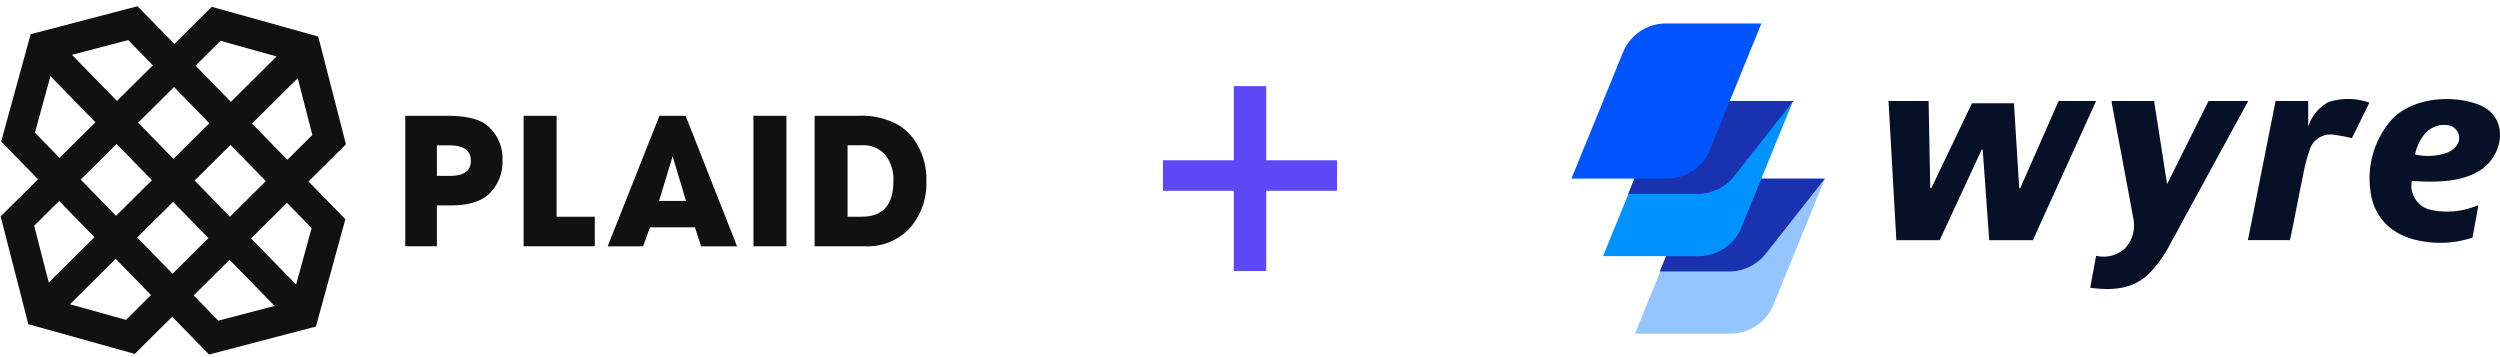 <svg xmlns="http://www.w3.org/2000/svg" xmlns:xlink="http://www.w3.org/1999/xlink" width="350" height="50" viewBox="0 0 350 50">
  <defs>
    <clipPath id="clip-path">
      <rect id="Rectangle_3326" data-name="Rectangle 3326" width="130" height="50" transform="translate(98.885 448)" fill="#fff" stroke="#707070" stroke-width="1"/>
    </clipPath>
    <clipPath id="clip-path-2">
      <rect id="Rectangle_3329" data-name="Rectangle 3329" width="130" height="50" transform="translate(240 97)" fill="#fff" stroke="#707070" stroke-width="1"/>
    </clipPath>
  </defs>
  <g id="plaidwyre" transform="translate(-20 -97)">
    <g id="Mask_Group_1573" data-name="Mask Group 1573" transform="translate(-78.885 -351)" clip-path="url(#clip-path)">
      <g id="Plaid_logo" transform="translate(98.97 448.872)">
        <path id="Path_62876" data-name="Path 62876" d="M101.1,25.668Q99.471,24.3,95.534,24.3H89.613V42.568H94.04V36.842h1.983q3.61,0,5.3-1.588a6.19,6.19,0,0,0,1.9-4.738,6,6,0,0,0-2.119-4.849m-5.188,7.041H94.04V28.433h1.683q3.07,0,3.07,2.151,0,2.123-2.88,2.124M110.8,24.3H106.18V42.567h9.967V38.432H110.8Zm14.4,0-7.252,18.269h4.97l.95-2.656h6.3l.869,2.656h5.026l-7.2-18.269Zm-.055,11.915,1.9-6.245,1.872,6.245h-3.775Z" transform="translate(-32.96 -8.959)" fill="#111" fill-rule="evenodd"/>
        <path id="Path_62877" data-name="Path 62877" d="M105.4,33.608h4.617V15.338H105.4Zm22.543-14.845a7.582,7.582,0,0,0-2.2-2.109,10.648,10.648,0,0,0-5.7-1.315h-6.083V33.608h7.116a8.039,8.039,0,0,0,6.192-2.519A9.439,9.439,0,0,0,129.6,24.4a9.486,9.486,0,0,0-1.656-5.642m-7.387,10.709h-1.982v-10h2.01a4.074,4.074,0,0,1,3.259,1.322,5.555,5.555,0,0,1,1.142,3.746q0,4.93-4.428,4.93M19.17,0,4.207,3.913.083,18.938l5.157,5.287L0,29.425,3.881,44.516l14.9,4.157,5.242-5.2,5.157,5.286,14.963-3.913,4.123-15.026-5.156-5.285,5.241-5.2L44.467,4.242,29.567.085l-5.24,5.2ZM9.988,6.8,17.87,4.741l3.447,3.533L16.29,13.261Zm17.3,1.518,3.5-3.475,7.848,2.19-6.4,6.354ZM4.806,17.7,6.977,9.791l6.3,6.458L8.251,21.237,4.806,17.7ZM35.2,16.428l6.4-6.356,2.043,7.949-3.5,3.476L35.2,16.428ZM19.252,16.3l5.027-4.987,4.944,5.07L24.2,21.367Zm-8.037,7.975,5.026-4.987,4.947,5.07L16.16,29.342l-4.945-5.07Zm15.946.13,5.026-4.987,4.945,5.07-5.027,4.987L27.161,24.4ZM4.7,30.737,8.2,27.26l4.944,5.071-6.4,6.353L4.7,30.737Zm14.422,1.641,5.027-4.987,4.945,5.07-5.026,4.987-4.946-5.07Zm15.945.131,5.027-4.987,3.447,3.532-2.17,7.914-6.3-6.458ZM9.707,41.722l6.4-6.356,4.947,5.07-3.5,3.477L9.707,41.721Zm17.324-1.239L32.057,35.5l6.3,6.459-7.881,2.061Z" fill="#111" fill-rule="evenodd"/>
      </g>
    </g>
    <g id="Mask_Group_1575" data-name="Mask Group 1575" clip-path="url(#clip-path-2)">
      <g id="WyreLogo" transform="translate(240 100.284)">
        <g id="WyreLogoColor">
          <g id="Shape">
            <path id="Path_62881" data-name="Path 62881" d="M-44.162-77.968c3.969.547,6.433-.182,8.3-2.053a16.569,16.569,0,0,0,2.874-4.015c3.194-5.885,10.949-20.074,10.949-20.074H-27.6L-33.4-92.476-35.22-104.11h-5.931v.274s2.007,10.63,3.011,16.1a4.727,4.727,0,0,1-1.141,4.243,4.439,4.439,0,0,1-4.06,1.049l-.821,4.471Zm-4.425-26.141-5.383,12.227-.137-.046-.73-11.862h-5.885l-5.7,11.907-.137-.091-.228-12.135H-72.4l1.095,19.481h6.068l5.885-12.683h.137l.912,12.683h6.113l8.851-19.481ZM-16.2-84.629h-5.885c1.323-6.57,2.555-12.911,3.878-19.481h4.562v3.6a5.923,5.923,0,0,1,2.874-3.467,9.024,9.024,0,0,1,5.7.091c-.867,1.688-1.506,3.148-2.464,4.973A24.026,24.026,0,0,0-9.9-99.365a3.077,3.077,0,0,0-3.559,2.144,23.951,23.951,0,0,0-.912,3.559c-.639,3.011-1.186,6.022-1.825,9.033ZM2.646-99.456a3.522,3.522,0,0,1,3.467-1.232,1.809,1.809,0,0,1,.867,3.011,3.25,3.25,0,0,1-1.232.821,8.066,8.066,0,0,1-4.425.228,6.24,6.24,0,0,1,1.323-2.829Zm7.528,9.991H9.991a10.9,10.9,0,0,1-6.478.593,3.466,3.466,0,0,1-2.646-4.06c5.657.456,8.075-.593,9.4-1.369,3.513-2.1,4.38-7.71-.182-9.353-4.015-1.46-9.626-.776-12.272,2.418a12.4,12.4,0,0,0-2.737,9.718c.274,2.692,2.1,6.524,8.121,7.163a14.045,14.045,0,0,0,6.159-.639l.821-4.471Z" transform="translate(116.793 114.968)" fill="#061027"/>
            <path id="Path_62882" data-name="Path 62882" d="M-94.666-93.252H-81.3L-88.507-75.6a6.494,6.494,0,0,1-6.022,4.06H-107.9l7.208-17.656a6.426,6.426,0,0,1,6.022-4.06" transform="translate(116.793 114.968)" fill="#94c5ff"/>
            <path id="Path_62883" data-name="Path 62883" d="M-81.3-93.252l-8.121,10.311a6.545,6.545,0,0,1-5.292,2.692h-9.718l3.7-8.988a6.522,6.522,0,0,1,6.022-4.015H-81.3Z" transform="translate(116.793 114.968)" fill="#1a32af"/>
            <path id="Path_62884" data-name="Path 62884" d="M-99.137-104.11H-85.77l-7.208,17.656A6.494,6.494,0,0,1-99-82.394h-13.367l7.208-17.656a6.541,6.541,0,0,1,6.022-4.06" transform="translate(116.793 114.968)" fill="#0092ff"/>
            <path id="Path_62885" data-name="Path 62885" d="M-85.724-104.11-93.845-93.8a6.545,6.545,0,0,1-5.292,2.692h-9.718l3.7-8.988a6.522,6.522,0,0,1,6.022-4.015h13.413Z" transform="translate(116.793 114.968)" fill="#1a32af"/>
            <path id="Path_62886" data-name="Path 62886" d="M-103.562-114.968h13.367L-97.4-97.312a6.494,6.494,0,0,1-6.022,4.06h-13.367l7.208-17.656a6.494,6.494,0,0,1,6.022-4.06" transform="translate(116.793 114.968)" fill="#05f"/>
          </g>
        </g>
      </g>
    </g>
    <path id="primary" d="M2.185-19.067H12.1v4.272H2.185v11.23H-2.356v-11.23h-9.912v-4.272h9.912V-29.443H2.185Z" transform="translate(195.085 138.504)" fill="#5d48f8"/>
  </g>
</svg>
